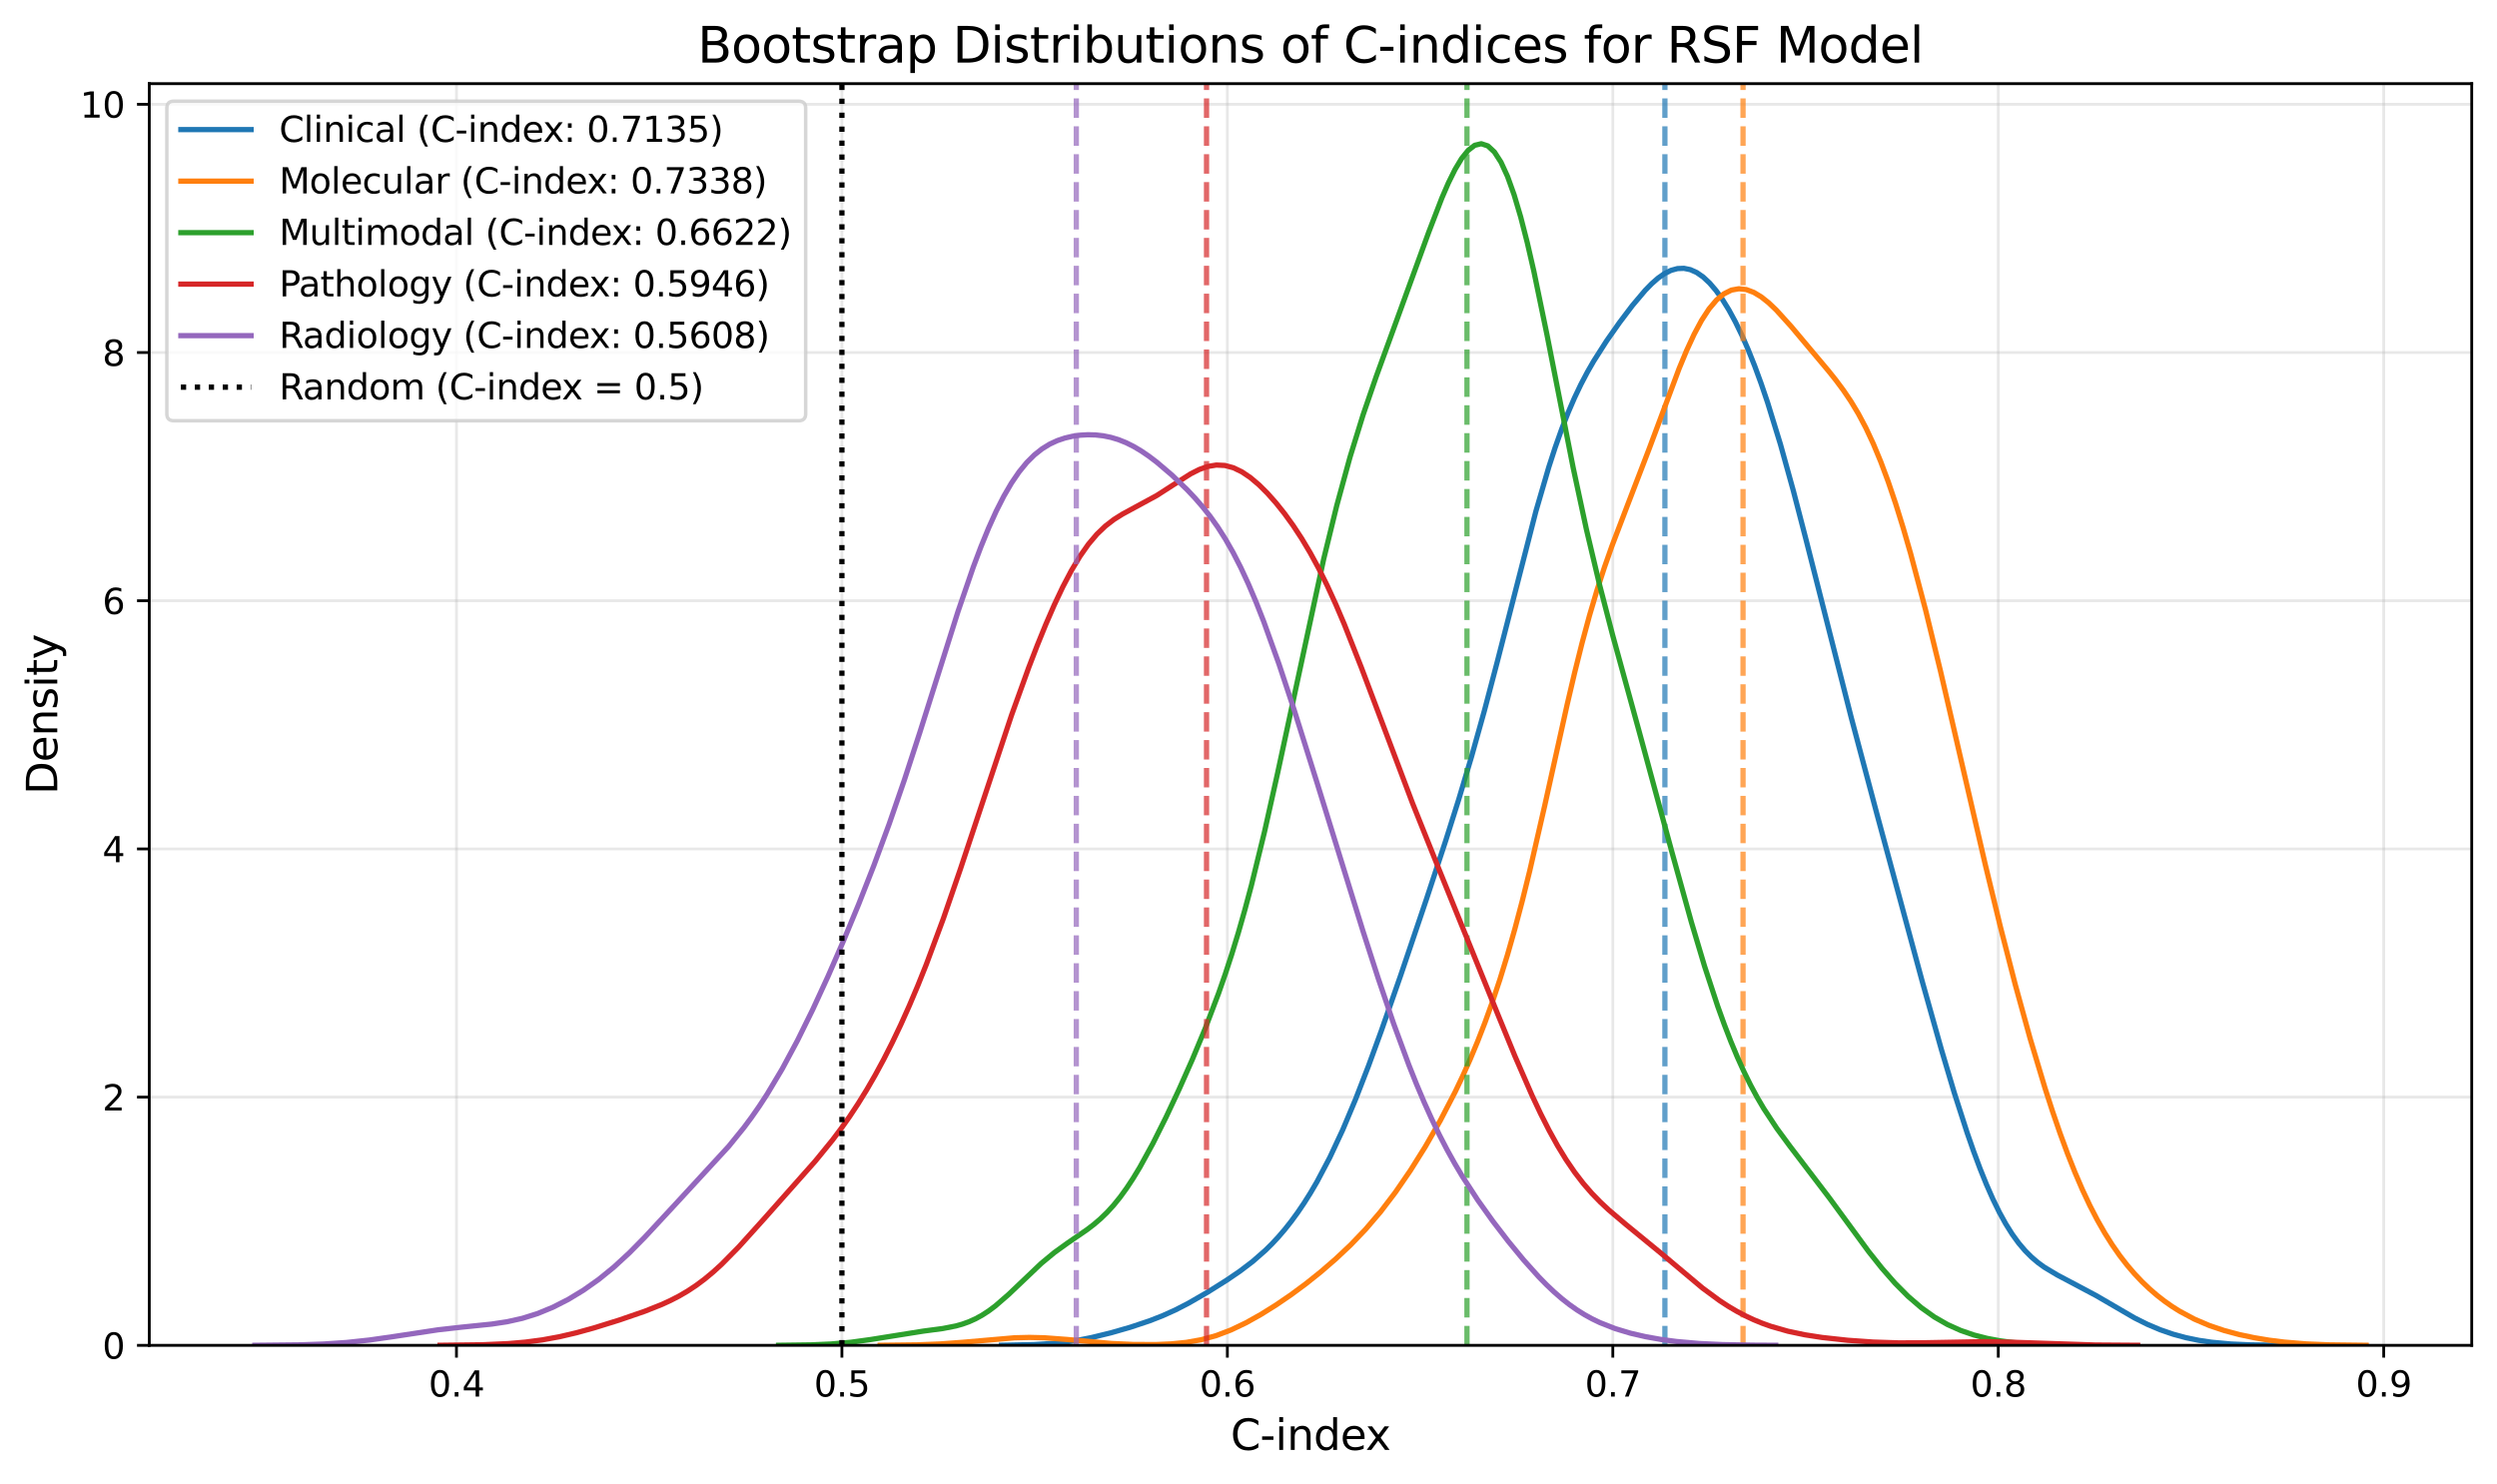 <?xml version="1.0" encoding="utf-8" standalone="no"?>
<!DOCTYPE svg PUBLIC "-//W3C//DTD SVG 1.1//EN"
  "http://www.w3.org/Graphics/SVG/1.1/DTD/svg11.dtd">
<svg xmlns:xlink="http://www.w3.org/1999/xlink" width="711.489pt" height="422.89pt" viewBox="0 0 711.489 422.89" xmlns="http://www.w3.org/2000/svg" version="1.1">
 <defs>
  <style type="text/css">*{stroke-linejoin: round; stroke-linecap: butt}</style>
 </defs>
 <g id="figure_1">
  <g id="patch_1">
   <path d="M 0 422.89 
L 711.489 422.89 
L 711.489 0 
L 0 0 
z
" style="fill: #ffffff"/>
  </g>
  <g id="axes_1">
   <g id="patch_2">
    <path d="M 42.539 383.398 
L 704.289 383.398 
L 704.289 23.838 
L 42.539 23.838 
z
" style="fill: #ffffff"/>
   </g>
   <g id="matplotlib.axis_1">
    <g id="xtick_1">
     <g id="line2d_1">
      <path d="M 130.064 383.398 
L 130.064 23.838 
" clip-path="url(#pd8a7ecd97e)" style="fill: none; stroke: #b0b0b0; stroke-opacity: 0.3; stroke-width: 0.8; stroke-linecap: square"/>
     </g>
     <g id="line2d_2">
      <defs>
       <path id="ma9441ea1d0" d="M 0 0 
L 0 3.5 
" style="stroke: #000000; stroke-width: 0.8"/>
      </defs>
      <g>
       <use xlink:href="#ma9441ea1d0" x="130.064" y="383.398" style="stroke: #000000; stroke-width: 0.8"/>
      </g>
     </g>
     <g id="text_1">
      <!-- 0.4 -->
      <g transform="translate(122.112 397.996) scale(0.1 -0.1)">
       <defs>
        <path id="DejaVuSans-30" d="M 2034 4250 
Q 1547 4250 1301 3770 
Q 1056 3291 1056 2328 
Q 1056 1369 1301 889 
Q 1547 409 2034 409 
Q 2525 409 2770 889 
Q 3016 1369 3016 2328 
Q 3016 3291 2770 3770 
Q 2525 4250 2034 4250 
z
M 2034 4750 
Q 2819 4750 3233 4129 
Q 3647 3509 3647 2328 
Q 3647 1150 3233 529 
Q 2819 -91 2034 -91 
Q 1250 -91 836 529 
Q 422 1150 422 2328 
Q 422 3509 836 4129 
Q 1250 4750 2034 4750 
z
" transform="scale(0.016)"/>
        <path id="DejaVuSans-2e" d="M 684 794 
L 1344 794 
L 1344 0 
L 684 0 
L 684 794 
z
" transform="scale(0.016)"/>
        <path id="DejaVuSans-34" d="M 2419 4116 
L 825 1625 
L 2419 1625 
L 2419 4116 
z
M 2253 4666 
L 3047 4666 
L 3047 1625 
L 3713 1625 
L 3713 1100 
L 3047 1100 
L 3047 0 
L 2419 0 
L 2419 1100 
L 313 1100 
L 313 1709 
L 2253 4666 
z
" transform="scale(0.016)"/>
       </defs>
       <use xlink:href="#DejaVuSans-30"/>
       <use xlink:href="#DejaVuSans-2e" transform="translate(63.623 0)"/>
       <use xlink:href="#DejaVuSans-34" transform="translate(95.41 0)"/>
      </g>
     </g>
    </g>
    <g id="xtick_2">
     <g id="line2d_3">
      <path d="M 239.893 383.398 
L 239.893 23.838 
" clip-path="url(#pd8a7ecd97e)" style="fill: none; stroke: #b0b0b0; stroke-opacity: 0.3; stroke-width: 0.8; stroke-linecap: square"/>
     </g>
     <g id="line2d_4">
      <g>
       <use xlink:href="#ma9441ea1d0" x="239.893" y="383.398" style="stroke: #000000; stroke-width: 0.8"/>
      </g>
     </g>
     <g id="text_2">
      <!-- 0.5 -->
      <g transform="translate(231.942 397.996) scale(0.1 -0.1)">
       <defs>
        <path id="DejaVuSans-35" d="M 691 4666 
L 3169 4666 
L 3169 4134 
L 1269 4134 
L 1269 2991 
Q 1406 3038 1543 3061 
Q 1681 3084 1819 3084 
Q 2600 3084 3056 2656 
Q 3513 2228 3513 1497 
Q 3513 744 3044 326 
Q 2575 -91 1722 -91 
Q 1428 -91 1123 -41 
Q 819 9 494 109 
L 494 744 
Q 775 591 1075 516 
Q 1375 441 1709 441 
Q 2250 441 2565 725 
Q 2881 1009 2881 1497 
Q 2881 1984 2565 2268 
Q 2250 2553 1709 2553 
Q 1456 2553 1204 2497 
Q 953 2441 691 2322 
L 691 4666 
z
" transform="scale(0.016)"/>
       </defs>
       <use xlink:href="#DejaVuSans-30"/>
       <use xlink:href="#DejaVuSans-2e" transform="translate(63.623 0)"/>
       <use xlink:href="#DejaVuSans-35" transform="translate(95.41 0)"/>
      </g>
     </g>
    </g>
    <g id="xtick_3">
     <g id="line2d_5">
      <path d="M 349.722 383.398 
L 349.722 23.838 
" clip-path="url(#pd8a7ecd97e)" style="fill: none; stroke: #b0b0b0; stroke-opacity: 0.3; stroke-width: 0.8; stroke-linecap: square"/>
     </g>
     <g id="line2d_6">
      <g>
       <use xlink:href="#ma9441ea1d0" x="349.722" y="383.398" style="stroke: #000000; stroke-width: 0.8"/>
      </g>
     </g>
     <g id="text_3">
      <!-- 0.6 -->
      <g transform="translate(341.771 397.996) scale(0.1 -0.1)">
       <defs>
        <path id="DejaVuSans-36" d="M 2113 2584 
Q 1688 2584 1439 2293 
Q 1191 2003 1191 1497 
Q 1191 994 1439 701 
Q 1688 409 2113 409 
Q 2538 409 2786 701 
Q 3034 994 3034 1497 
Q 3034 2003 2786 2293 
Q 2538 2584 2113 2584 
z
M 3366 4563 
L 3366 3988 
Q 3128 4100 2886 4159 
Q 2644 4219 2406 4219 
Q 1781 4219 1451 3797 
Q 1122 3375 1075 2522 
Q 1259 2794 1537 2939 
Q 1816 3084 2150 3084 
Q 2853 3084 3261 2657 
Q 3669 2231 3669 1497 
Q 3669 778 3244 343 
Q 2819 -91 2113 -91 
Q 1303 -91 875 529 
Q 447 1150 447 2328 
Q 447 3434 972 4092 
Q 1497 4750 2381 4750 
Q 2619 4750 2861 4703 
Q 3103 4656 3366 4563 
z
" transform="scale(0.016)"/>
       </defs>
       <use xlink:href="#DejaVuSans-30"/>
       <use xlink:href="#DejaVuSans-2e" transform="translate(63.623 0)"/>
       <use xlink:href="#DejaVuSans-36" transform="translate(95.41 0)"/>
      </g>
     </g>
    </g>
    <g id="xtick_4">
     <g id="line2d_7">
      <path d="M 459.552 383.398 
L 459.552 23.838 
" clip-path="url(#pd8a7ecd97e)" style="fill: none; stroke: #b0b0b0; stroke-opacity: 0.3; stroke-width: 0.8; stroke-linecap: square"/>
     </g>
     <g id="line2d_8">
      <g>
       <use xlink:href="#ma9441ea1d0" x="459.552" y="383.398" style="stroke: #000000; stroke-width: 0.8"/>
      </g>
     </g>
     <g id="text_4">
      <!-- 0.7 -->
      <g transform="translate(451.6 397.996) scale(0.1 -0.1)">
       <defs>
        <path id="DejaVuSans-37" d="M 525 4666 
L 3525 4666 
L 3525 4397 
L 1831 0 
L 1172 0 
L 2766 4134 
L 525 4134 
L 525 4666 
z
" transform="scale(0.016)"/>
       </defs>
       <use xlink:href="#DejaVuSans-30"/>
       <use xlink:href="#DejaVuSans-2e" transform="translate(63.623 0)"/>
       <use xlink:href="#DejaVuSans-37" transform="translate(95.41 0)"/>
      </g>
     </g>
    </g>
    <g id="xtick_5">
     <g id="line2d_9">
      <path d="M 569.381 383.398 
L 569.381 23.838 
" clip-path="url(#pd8a7ecd97e)" style="fill: none; stroke: #b0b0b0; stroke-opacity: 0.3; stroke-width: 0.8; stroke-linecap: square"/>
     </g>
     <g id="line2d_10">
      <g>
       <use xlink:href="#ma9441ea1d0" x="569.381" y="383.398" style="stroke: #000000; stroke-width: 0.8"/>
      </g>
     </g>
     <g id="text_5">
      <!-- 0.8 -->
      <g transform="translate(561.429 397.996) scale(0.1 -0.1)">
       <defs>
        <path id="DejaVuSans-38" d="M 2034 2216 
Q 1584 2216 1326 1975 
Q 1069 1734 1069 1313 
Q 1069 891 1326 650 
Q 1584 409 2034 409 
Q 2484 409 2743 651 
Q 3003 894 3003 1313 
Q 3003 1734 2745 1975 
Q 2488 2216 2034 2216 
z
M 1403 2484 
Q 997 2584 770 2862 
Q 544 3141 544 3541 
Q 544 4100 942 4425 
Q 1341 4750 2034 4750 
Q 2731 4750 3128 4425 
Q 3525 4100 3525 3541 
Q 3525 3141 3298 2862 
Q 3072 2584 2669 2484 
Q 3125 2378 3379 2068 
Q 3634 1759 3634 1313 
Q 3634 634 3220 271 
Q 2806 -91 2034 -91 
Q 1263 -91 848 271 
Q 434 634 434 1313 
Q 434 1759 690 2068 
Q 947 2378 1403 2484 
z
M 1172 3481 
Q 1172 3119 1398 2916 
Q 1625 2713 2034 2713 
Q 2441 2713 2670 2916 
Q 2900 3119 2900 3481 
Q 2900 3844 2670 4047 
Q 2441 4250 2034 4250 
Q 1625 4250 1398 4047 
Q 1172 3844 1172 3481 
z
" transform="scale(0.016)"/>
       </defs>
       <use xlink:href="#DejaVuSans-30"/>
       <use xlink:href="#DejaVuSans-2e" transform="translate(63.623 0)"/>
       <use xlink:href="#DejaVuSans-38" transform="translate(95.41 0)"/>
      </g>
     </g>
    </g>
    <g id="xtick_6">
     <g id="line2d_11">
      <path d="M 679.21 383.398 
L 679.21 23.838 
" clip-path="url(#pd8a7ecd97e)" style="fill: none; stroke: #b0b0b0; stroke-opacity: 0.3; stroke-width: 0.8; stroke-linecap: square"/>
     </g>
     <g id="line2d_12">
      <g>
       <use xlink:href="#ma9441ea1d0" x="679.21" y="383.398" style="stroke: #000000; stroke-width: 0.8"/>
      </g>
     </g>
     <g id="text_6">
      <!-- 0.9 -->
      <g transform="translate(671.258 397.996) scale(0.1 -0.1)">
       <defs>
        <path id="DejaVuSans-39" d="M 703 97 
L 703 672 
Q 941 559 1184 500 
Q 1428 441 1663 441 
Q 2288 441 2617 861 
Q 2947 1281 2994 2138 
Q 2813 1869 2534 1725 
Q 2256 1581 1919 1581 
Q 1219 1581 811 2004 
Q 403 2428 403 3163 
Q 403 3881 828 4315 
Q 1253 4750 1959 4750 
Q 2769 4750 3195 4129 
Q 3622 3509 3622 2328 
Q 3622 1225 3098 567 
Q 2575 -91 1691 -91 
Q 1453 -91 1209 -44 
Q 966 3 703 97 
z
M 1959 2075 
Q 2384 2075 2632 2365 
Q 2881 2656 2881 3163 
Q 2881 3666 2632 3958 
Q 2384 4250 1959 4250 
Q 1534 4250 1286 3958 
Q 1038 3666 1038 3163 
Q 1038 2656 1286 2365 
Q 1534 2075 1959 2075 
z
" transform="scale(0.016)"/>
       </defs>
       <use xlink:href="#DejaVuSans-30"/>
       <use xlink:href="#DejaVuSans-2e" transform="translate(63.623 0)"/>
       <use xlink:href="#DejaVuSans-39" transform="translate(95.41 0)"/>
      </g>
     </g>
    </g>
    <g id="text_7">
     <!-- C-index -->
     <g transform="translate(350.643 413.194) scale(0.12 -0.12)">
      <defs>
       <path id="DejaVuSans-43" d="M 4122 4306 
L 4122 3641 
Q 3803 3938 3442 4084 
Q 3081 4231 2675 4231 
Q 1875 4231 1450 3742 
Q 1025 3253 1025 2328 
Q 1025 1406 1450 917 
Q 1875 428 2675 428 
Q 3081 428 3442 575 
Q 3803 722 4122 1019 
L 4122 359 
Q 3791 134 3420 21 
Q 3050 -91 2638 -91 
Q 1578 -91 968 557 
Q 359 1206 359 2328 
Q 359 3453 968 4101 
Q 1578 4750 2638 4750 
Q 3056 4750 3426 4639 
Q 3797 4528 4122 4306 
z
" transform="scale(0.016)"/>
       <path id="DejaVuSans-2d" d="M 313 2009 
L 1997 2009 
L 1997 1497 
L 313 1497 
L 313 2009 
z
" transform="scale(0.016)"/>
       <path id="DejaVuSans-69" d="M 603 3500 
L 1178 3500 
L 1178 0 
L 603 0 
L 603 3500 
z
M 603 4863 
L 1178 4863 
L 1178 4134 
L 603 4134 
L 603 4863 
z
" transform="scale(0.016)"/>
       <path id="DejaVuSans-6e" d="M 3513 2113 
L 3513 0 
L 2938 0 
L 2938 2094 
Q 2938 2591 2744 2837 
Q 2550 3084 2163 3084 
Q 1697 3084 1428 2787 
Q 1159 2491 1159 1978 
L 1159 0 
L 581 0 
L 581 3500 
L 1159 3500 
L 1159 2956 
Q 1366 3272 1645 3428 
Q 1925 3584 2291 3584 
Q 2894 3584 3203 3211 
Q 3513 2838 3513 2113 
z
" transform="scale(0.016)"/>
       <path id="DejaVuSans-64" d="M 2906 2969 
L 2906 4863 
L 3481 4863 
L 3481 0 
L 2906 0 
L 2906 525 
Q 2725 213 2448 61 
Q 2172 -91 1784 -91 
Q 1150 -91 751 415 
Q 353 922 353 1747 
Q 353 2572 751 3078 
Q 1150 3584 1784 3584 
Q 2172 3584 2448 3432 
Q 2725 3281 2906 2969 
z
M 947 1747 
Q 947 1113 1208 752 
Q 1469 391 1925 391 
Q 2381 391 2643 752 
Q 2906 1113 2906 1747 
Q 2906 2381 2643 2742 
Q 2381 3103 1925 3103 
Q 1469 3103 1208 2742 
Q 947 2381 947 1747 
z
" transform="scale(0.016)"/>
       <path id="DejaVuSans-65" d="M 3597 1894 
L 3597 1613 
L 953 1613 
Q 991 1019 1311 708 
Q 1631 397 2203 397 
Q 2534 397 2845 478 
Q 3156 559 3463 722 
L 3463 178 
Q 3153 47 2828 -22 
Q 2503 -91 2169 -91 
Q 1331 -91 842 396 
Q 353 884 353 1716 
Q 353 2575 817 3079 
Q 1281 3584 2069 3584 
Q 2775 3584 3186 3129 
Q 3597 2675 3597 1894 
z
M 3022 2063 
Q 3016 2534 2758 2815 
Q 2500 3097 2075 3097 
Q 1594 3097 1305 2825 
Q 1016 2553 972 2059 
L 3022 2063 
z
" transform="scale(0.016)"/>
       <path id="DejaVuSans-78" d="M 3513 3500 
L 2247 1797 
L 3578 0 
L 2900 0 
L 1881 1375 
L 863 0 
L 184 0 
L 1544 1831 
L 300 3500 
L 978 3500 
L 1906 2253 
L 2834 3500 
L 3513 3500 
z
" transform="scale(0.016)"/>
      </defs>
      <use xlink:href="#DejaVuSans-43"/>
      <use xlink:href="#DejaVuSans-2d" transform="translate(69.824 0)"/>
      <use xlink:href="#DejaVuSans-69" transform="translate(105.908 0)"/>
      <use xlink:href="#DejaVuSans-6e" transform="translate(133.691 0)"/>
      <use xlink:href="#DejaVuSans-64" transform="translate(197.07 0)"/>
      <use xlink:href="#DejaVuSans-65" transform="translate(260.547 0)"/>
      <use xlink:href="#DejaVuSans-78" transform="translate(320.32 0)"/>
     </g>
    </g>
   </g>
   <g id="matplotlib.axis_2">
    <g id="ytick_1">
     <g id="line2d_13">
      <path d="M 42.539 383.398 
L 704.289 383.398 
" clip-path="url(#pd8a7ecd97e)" style="fill: none; stroke: #b0b0b0; stroke-opacity: 0.3; stroke-width: 0.8; stroke-linecap: square"/>
     </g>
     <g id="line2d_14">
      <defs>
       <path id="m0835627543" d="M 0 0 
L -3.5 0 
" style="stroke: #000000; stroke-width: 0.8"/>
      </defs>
      <g>
       <use xlink:href="#m0835627543" x="42.539" y="383.398" style="stroke: #000000; stroke-width: 0.8"/>
      </g>
     </g>
     <g id="text_8">
      <!-- 0 -->
      <g transform="translate(29.176 387.197) scale(0.1 -0.1)">
       <use xlink:href="#DejaVuSans-30"/>
      </g>
     </g>
    </g>
    <g id="ytick_2">
     <g id="line2d_15">
      <path d="M 42.539 312.662 
L 704.289 312.662 
" clip-path="url(#pd8a7ecd97e)" style="fill: none; stroke: #b0b0b0; stroke-opacity: 0.3; stroke-width: 0.8; stroke-linecap: square"/>
     </g>
     <g id="line2d_16">
      <g>
       <use xlink:href="#m0835627543" x="42.539" y="312.662" style="stroke: #000000; stroke-width: 0.8"/>
      </g>
     </g>
     <g id="text_9">
      <!-- 2 -->
      <g transform="translate(29.176 316.461) scale(0.1 -0.1)">
       <defs>
        <path id="DejaVuSans-32" d="M 1228 531 
L 3431 531 
L 3431 0 
L 469 0 
L 469 531 
Q 828 903 1448 1529 
Q 2069 2156 2228 2338 
Q 2531 2678 2651 2914 
Q 2772 3150 2772 3378 
Q 2772 3750 2511 3984 
Q 2250 4219 1831 4219 
Q 1534 4219 1204 4116 
Q 875 4013 500 3803 
L 500 4441 
Q 881 4594 1212 4672 
Q 1544 4750 1819 4750 
Q 2544 4750 2975 4387 
Q 3406 4025 3406 3419 
Q 3406 3131 3298 2873 
Q 3191 2616 2906 2266 
Q 2828 2175 2409 1742 
Q 1991 1309 1228 531 
z
" transform="scale(0.016)"/>
       </defs>
       <use xlink:href="#DejaVuSans-32"/>
      </g>
     </g>
    </g>
    <g id="ytick_3">
     <g id="line2d_17">
      <path d="M 42.539 241.927 
L 704.289 241.927 
" clip-path="url(#pd8a7ecd97e)" style="fill: none; stroke: #b0b0b0; stroke-opacity: 0.3; stroke-width: 0.8; stroke-linecap: square"/>
     </g>
     <g id="line2d_18">
      <g>
       <use xlink:href="#m0835627543" x="42.539" y="241.927" style="stroke: #000000; stroke-width: 0.8"/>
      </g>
     </g>
     <g id="text_10">
      <!-- 4 -->
      <g transform="translate(29.176 245.726) scale(0.1 -0.1)">
       <use xlink:href="#DejaVuSans-34"/>
      </g>
     </g>
    </g>
    <g id="ytick_4">
     <g id="line2d_19">
      <path d="M 42.539 171.191 
L 704.289 171.191 
" clip-path="url(#pd8a7ecd97e)" style="fill: none; stroke: #b0b0b0; stroke-opacity: 0.3; stroke-width: 0.8; stroke-linecap: square"/>
     </g>
     <g id="line2d_20">
      <g>
       <use xlink:href="#m0835627543" x="42.539" y="171.191" style="stroke: #000000; stroke-width: 0.8"/>
      </g>
     </g>
     <g id="text_11">
      <!-- 6 -->
      <g transform="translate(29.176 174.99) scale(0.1 -0.1)">
       <use xlink:href="#DejaVuSans-36"/>
      </g>
     </g>
    </g>
    <g id="ytick_5">
     <g id="line2d_21">
      <path d="M 42.539 100.456 
L 704.289 100.456 
" clip-path="url(#pd8a7ecd97e)" style="fill: none; stroke: #b0b0b0; stroke-opacity: 0.3; stroke-width: 0.8; stroke-linecap: square"/>
     </g>
     <g id="line2d_22">
      <g>
       <use xlink:href="#m0835627543" x="42.539" y="100.456" style="stroke: #000000; stroke-width: 0.8"/>
      </g>
     </g>
     <g id="text_12">
      <!-- 8 -->
      <g transform="translate(29.176 104.255) scale(0.1 -0.1)">
       <use xlink:href="#DejaVuSans-38"/>
      </g>
     </g>
    </g>
    <g id="ytick_6">
     <g id="line2d_23">
      <path d="M 42.539 29.72 
L 704.289 29.72 
" clip-path="url(#pd8a7ecd97e)" style="fill: none; stroke: #b0b0b0; stroke-opacity: 0.3; stroke-width: 0.8; stroke-linecap: square"/>
     </g>
     <g id="line2d_24">
      <g>
       <use xlink:href="#m0835627543" x="42.539" y="29.72" style="stroke: #000000; stroke-width: 0.8"/>
      </g>
     </g>
     <g id="text_13">
      <!-- 10 -->
      <g transform="translate(22.814 33.519) scale(0.1 -0.1)">
       <defs>
        <path id="DejaVuSans-31" d="M 794 531 
L 1825 531 
L 1825 4091 
L 703 3866 
L 703 4441 
L 1819 4666 
L 2450 4666 
L 2450 531 
L 3481 531 
L 3481 0 
L 794 0 
L 794 531 
z
" transform="scale(0.016)"/>
       </defs>
       <use xlink:href="#DejaVuSans-31"/>
       <use xlink:href="#DejaVuSans-30" transform="translate(63.623 0)"/>
      </g>
     </g>
    </g>
    <g id="text_14">
     <!-- Density -->
     <g transform="translate(16.318 226.428) rotate(-90) scale(0.12 -0.12)">
      <defs>
       <path id="DejaVuSans-44" d="M 1259 4147 
L 1259 519 
L 2022 519 
Q 2988 519 3436 956 
Q 3884 1394 3884 2338 
Q 3884 3275 3436 3711 
Q 2988 4147 2022 4147 
L 1259 4147 
z
M 628 4666 
L 1925 4666 
Q 3281 4666 3915 4102 
Q 4550 3538 4550 2338 
Q 4550 1131 3912 565 
Q 3275 0 1925 0 
L 628 0 
L 628 4666 
z
" transform="scale(0.016)"/>
       <path id="DejaVuSans-73" d="M 2834 3397 
L 2834 2853 
Q 2591 2978 2328 3040 
Q 2066 3103 1784 3103 
Q 1356 3103 1142 2972 
Q 928 2841 928 2578 
Q 928 2378 1081 2264 
Q 1234 2150 1697 2047 
L 1894 2003 
Q 2506 1872 2764 1633 
Q 3022 1394 3022 966 
Q 3022 478 2636 193 
Q 2250 -91 1575 -91 
Q 1294 -91 989 -36 
Q 684 19 347 128 
L 347 722 
Q 666 556 975 473 
Q 1284 391 1588 391 
Q 1994 391 2212 530 
Q 2431 669 2431 922 
Q 2431 1156 2273 1281 
Q 2116 1406 1581 1522 
L 1381 1569 
Q 847 1681 609 1914 
Q 372 2147 372 2553 
Q 372 3047 722 3315 
Q 1072 3584 1716 3584 
Q 2034 3584 2315 3537 
Q 2597 3491 2834 3397 
z
" transform="scale(0.016)"/>
       <path id="DejaVuSans-74" d="M 1172 4494 
L 1172 3500 
L 2356 3500 
L 2356 3053 
L 1172 3053 
L 1172 1153 
Q 1172 725 1289 603 
Q 1406 481 1766 481 
L 2356 481 
L 2356 0 
L 1766 0 
Q 1100 0 847 248 
Q 594 497 594 1153 
L 594 3053 
L 172 3053 
L 172 3500 
L 594 3500 
L 594 4494 
L 1172 4494 
z
" transform="scale(0.016)"/>
       <path id="DejaVuSans-79" d="M 2059 -325 
Q 1816 -950 1584 -1140 
Q 1353 -1331 966 -1331 
L 506 -1331 
L 506 -850 
L 844 -850 
Q 1081 -850 1212 -737 
Q 1344 -625 1503 -206 
L 1606 56 
L 191 3500 
L 800 3500 
L 1894 763 
L 2988 3500 
L 3597 3500 
L 2059 -325 
z
" transform="scale(0.016)"/>
      </defs>
      <use xlink:href="#DejaVuSans-44"/>
      <use xlink:href="#DejaVuSans-65" transform="translate(77.002 0)"/>
      <use xlink:href="#DejaVuSans-6e" transform="translate(138.525 0)"/>
      <use xlink:href="#DejaVuSans-73" transform="translate(201.904 0)"/>
      <use xlink:href="#DejaVuSans-69" transform="translate(254.004 0)"/>
      <use xlink:href="#DejaVuSans-74" transform="translate(281.787 0)"/>
      <use xlink:href="#DejaVuSans-79" transform="translate(320.996 0)"/>
     </g>
    </g>
   </g>
   <g id="line2d_25">
    <path d="M 285.38 383.37 
L 294.551 383.186 
L 300.054 382.844 
L 303.722 382.448 
L 307.391 381.889 
L 311.059 381.165 
L 316.562 379.819 
L 322.065 378.235 
L 327.567 376.4 
L 331.236 374.965 
L 334.904 373.309 
L 338.573 371.425 
L 344.075 368.254 
L 349.578 364.795 
L 353.246 362.295 
L 356.915 359.512 
L 360.583 356.297 
L 362.417 354.483 
L 364.252 352.512 
L 366.086 350.372 
L 367.92 348.052 
L 369.754 345.543 
L 371.589 342.835 
L 373.423 339.918 
L 375.257 336.785 
L 378.925 329.839 
L 382.594 321.974 
L 386.262 313.242 
L 389.931 303.768 
L 393.599 293.724 
L 399.102 277.96 
L 406.439 256.263 
L 411.942 239.546 
L 415.61 227.935 
L 419.278 215.675 
L 422.947 202.578 
L 426.615 188.647 
L 437.621 145.761 
L 441.289 133.188 
L 443.123 127.539 
L 444.958 122.358 
L 446.792 117.647 
L 448.626 113.388 
L 450.46 109.542 
L 452.294 106.055 
L 454.129 102.864 
L 457.797 97.123 
L 461.466 91.908 
L 465.134 87.059 
L 468.802 82.716 
L 470.637 80.842 
L 472.471 79.238 
L 474.305 77.956 
L 476.139 77.044 
L 477.974 76.539 
L 479.808 76.467 
L 481.642 76.844 
L 483.476 77.673 
L 485.31 78.95 
L 487.145 80.668 
L 488.979 82.815 
L 490.813 85.381 
L 492.647 88.357 
L 494.482 91.739 
L 496.316 95.525 
L 498.15 99.715 
L 499.984 104.312 
L 501.818 109.313 
L 503.653 114.713 
L 507.321 126.639 
L 510.99 139.86 
L 514.658 153.988 
L 527.498 204.526 
L 534.834 232.075 
L 547.674 279.531 
L 553.177 299.1 
L 556.845 311.414 
L 560.514 322.817 
L 562.348 328.081 
L 564.182 333.006 
L 566.016 337.559 
L 567.851 341.716 
L 569.685 345.463 
L 571.519 348.793 
L 573.353 351.714 
L 575.187 354.243 
L 577.022 356.408 
L 578.856 358.249 
L 580.69 359.81 
L 582.524 361.144 
L 586.193 363.341 
L 597.198 369.175 
L 608.203 375.576 
L 611.872 377.406 
L 615.54 378.957 
L 619.209 380.221 
L 622.877 381.217 
L 626.546 381.971 
L 630.214 382.516 
L 635.717 383.019 
L 641.219 383.26 
L 650.391 383.381 
L 650.391 383.381 
" clip-path="url(#pd8a7ecd97e)" style="fill: none; stroke: #1f77b4; stroke-width: 1.5; stroke-linecap: square"/>
   </g>
   <g id="line2d_26">
    <path d="M 474.393 383.398 
L 474.393 23.838 
" clip-path="url(#pd8a7ecd97e)" style="fill: none; stroke-dasharray: 5.55,2.4; stroke-dashoffset: 0; stroke: #1f77b4; stroke-opacity: 0.7; stroke-width: 1.5"/>
   </g>
   <g id="line2d_27">
    <path d="M 250.786 383.383 
L 261.425 383.256 
L 267.808 383.002 
L 274.192 382.537 
L 289.086 381.241 
L 293.341 381.138 
L 297.597 381.242 
L 303.98 381.715 
L 316.747 382.868 
L 323.13 383.156 
L 329.513 383.168 
L 333.769 382.978 
L 338.024 382.55 
L 342.28 381.791 
L 346.535 380.619 
L 350.791 378.998 
L 355.046 376.96 
L 359.302 374.576 
L 363.557 371.917 
L 367.813 369.015 
L 372.068 365.868 
L 376.324 362.465 
L 380.579 358.786 
L 384.835 354.779 
L 389.09 350.342 
L 393.346 345.363 
L 397.601 339.775 
L 401.857 333.581 
L 406.112 326.799 
L 410.368 319.382 
L 414.623 311.176 
L 416.751 306.705 
L 418.879 301.941 
L 421.007 296.844 
L 423.134 291.369 
L 425.262 285.464 
L 427.39 279.081 
L 429.518 272.171 
L 431.645 264.701 
L 433.773 256.658 
L 435.901 248.065 
L 440.156 229.551 
L 446.54 200.792 
L 448.667 191.728 
L 450.795 183.218 
L 452.923 175.361 
L 455.051 168.181 
L 457.178 161.63 
L 459.306 155.593 
L 463.562 144.428 
L 469.945 127.797 
L 478.456 104.996 
L 480.584 99.876 
L 482.711 95.275 
L 484.839 91.303 
L 486.967 88.036 
L 489.095 85.509 
L 491.222 83.727 
L 493.35 82.666 
L 495.478 82.284 
L 497.606 82.525 
L 499.733 83.326 
L 501.861 84.614 
L 503.989 86.312 
L 506.117 88.339 
L 510.372 93.033 
L 521.011 105.701 
L 523.139 108.367 
L 525.266 111.225 
L 527.394 114.374 
L 529.522 117.911 
L 531.65 121.922 
L 533.777 126.469 
L 535.905 131.592 
L 538.033 137.303 
L 540.161 143.593 
L 542.288 150.435 
L 544.416 157.788 
L 548.672 173.833 
L 552.927 191.279 
L 559.311 218.882 
L 565.694 246.437 
L 569.949 263.967 
L 574.205 280.514 
L 578.46 295.949 
L 582.716 310.146 
L 584.844 316.723 
L 586.971 322.92 
L 589.099 328.714 
L 591.227 334.088 
L 593.355 339.036 
L 595.482 343.562 
L 597.61 347.678 
L 599.738 351.407 
L 601.866 354.778 
L 603.993 357.821 
L 606.121 360.568 
L 608.249 363.049 
L 610.377 365.292 
L 612.504 367.32 
L 614.632 369.153 
L 616.76 370.809 
L 618.888 372.301 
L 621.015 373.644 
L 625.271 375.926 
L 629.526 377.744 
L 633.782 379.182 
L 638.037 380.318 
L 642.293 381.218 
L 646.548 381.924 
L 650.804 382.462 
L 657.187 382.991 
L 663.57 383.255 
L 674.209 383.383 
L 674.209 383.383 
" clip-path="url(#pd8a7ecd97e)" style="fill: none; stroke: #ff7f0e; stroke-width: 1.5; stroke-linecap: square"/>
   </g>
   <g id="line2d_28">
    <path d="M 496.656 383.398 
L 496.656 23.838 
" clip-path="url(#pd8a7ecd97e)" style="fill: none; stroke-dasharray: 5.55,2.4; stroke-dashoffset: 0; stroke: #ff7f0e; stroke-opacity: 0.7; stroke-width: 1.5"/>
   </g>
   <g id="line2d_29">
    <path d="M 221.851 383.381 
L 231.207 383.257 
L 236.821 383.011 
L 242.435 382.519 
L 248.048 381.742 
L 263.018 379.348 
L 268.632 378.601 
L 272.374 377.866 
L 274.245 377.338 
L 276.117 376.664 
L 277.988 375.82 
L 279.859 374.791 
L 281.73 373.573 
L 283.602 372.175 
L 287.344 368.929 
L 296.7 360.031 
L 300.443 356.939 
L 304.185 354.241 
L 309.799 350.384 
L 311.67 348.949 
L 313.541 347.349 
L 315.412 345.542 
L 317.284 343.492 
L 319.155 341.181 
L 321.026 338.6 
L 322.897 335.758 
L 324.768 332.669 
L 328.511 325.852 
L 332.253 318.365 
L 335.996 310.374 
L 339.738 301.929 
L 343.481 292.914 
L 347.223 283.053 
L 349.094 277.686 
L 350.966 271.961 
L 352.837 265.837 
L 354.708 259.28 
L 356.579 252.276 
L 360.322 236.967 
L 364.064 220.201 
L 377.163 159.349 
L 380.905 144.038 
L 384.647 130.35 
L 388.39 118.229 
L 392.132 107.322 
L 407.102 66.147 
L 410.845 56.414 
L 412.716 52.089 
L 414.587 48.303 
L 416.458 45.182 
L 418.329 42.848 
L 420.201 41.409 
L 422.072 40.959 
L 423.943 41.576 
L 425.814 43.317 
L 427.686 46.221 
L 429.557 50.296 
L 431.428 55.517 
L 433.299 61.824 
L 435.17 69.116 
L 437.042 77.253 
L 440.784 95.352 
L 448.269 133.359 
L 452.011 150.794 
L 455.754 166.568 
L 459.496 180.988 
L 466.981 208.18 
L 476.337 242.629 
L 481.951 262.834 
L 485.693 275.357 
L 489.436 286.744 
L 491.307 291.942 
L 493.178 296.789 
L 495.05 301.278 
L 496.921 305.413 
L 498.792 309.207 
L 500.663 312.683 
L 502.534 315.873 
L 506.277 321.561 
L 510.019 326.643 
L 521.247 341.375 
L 532.474 356.698 
L 536.216 361.399 
L 539.959 365.673 
L 543.701 369.438 
L 547.444 372.657 
L 551.186 375.324 
L 554.929 377.47 
L 558.671 379.15 
L 562.413 380.436 
L 566.156 381.4 
L 569.898 382.105 
L 573.641 382.603 
L 579.254 383.057 
L 584.868 383.274 
L 594.224 383.383 
L 594.224 383.383 
" clip-path="url(#pd8a7ecd97e)" style="fill: none; stroke: #2ca02c; stroke-width: 1.5; stroke-linecap: square"/>
   </g>
   <g id="line2d_30">
    <path d="M 417.995 383.398 
L 417.995 23.838 
" clip-path="url(#pd8a7ecd97e)" style="fill: none; stroke-dasharray: 5.55,2.4; stroke-dashoffset: 0; stroke: #2ca02c; stroke-opacity: 0.7; stroke-width: 1.5"/>
   </g>
   <g id="line2d_31">
    <path d="M 125.384 383.381 
L 137.538 383.229 
L 144.83 382.899 
L 149.692 382.478 
L 154.553 381.835 
L 159.415 380.941 
L 164.277 379.802 
L 169.138 378.46 
L 176.431 376.192 
L 183.723 373.681 
L 188.585 371.744 
L 191.015 370.628 
L 193.446 369.376 
L 195.877 367.958 
L 198.308 366.352 
L 200.739 364.542 
L 203.169 362.526 
L 205.6 360.311 
L 210.462 355.385 
L 217.754 347.299 
L 232.339 330.855 
L 237.201 324.896 
L 239.631 321.666 
L 242.062 318.227 
L 244.493 314.551 
L 246.924 310.62 
L 249.355 306.418 
L 251.785 301.931 
L 254.216 297.146 
L 256.647 292.053 
L 259.078 286.641 
L 261.509 280.903 
L 263.939 274.837 
L 268.801 261.763 
L 273.663 247.636 
L 288.247 203.746 
L 293.109 190.272 
L 295.54 183.956 
L 297.971 177.978 
L 300.401 172.391 
L 302.832 167.254 
L 305.263 162.629 
L 307.694 158.569 
L 310.125 155.104 
L 312.555 152.229 
L 314.986 149.901 
L 317.417 148.032 
L 319.848 146.504 
L 329.571 141.229 
L 334.433 138.1 
L 339.294 135.017 
L 341.725 133.786 
L 344.156 132.925 
L 346.587 132.527 
L 349.018 132.648 
L 351.448 133.305 
L 353.879 134.479 
L 356.31 136.123 
L 358.741 138.183 
L 361.172 140.604 
L 363.602 143.349 
L 366.033 146.399 
L 368.464 149.762 
L 370.895 153.462 
L 373.326 157.535 
L 375.756 162.012 
L 378.187 166.911 
L 380.618 172.229 
L 383.049 177.934 
L 387.91 190.261 
L 402.495 228.937 
L 409.788 247.148 
L 426.803 289.118 
L 431.665 300.983 
L 436.526 312.158 
L 438.957 317.322 
L 441.388 322.126 
L 443.819 326.529 
L 446.25 330.511 
L 448.68 334.072 
L 451.111 337.234 
L 453.542 340.04 
L 455.973 342.546 
L 458.404 344.818 
L 463.265 348.935 
L 472.988 356.897 
L 485.142 367.089 
L 490.004 370.664 
L 492.435 372.249 
L 494.866 373.685 
L 497.296 374.971 
L 499.727 376.11 
L 502.158 377.108 
L 504.589 377.977 
L 509.45 379.372 
L 514.312 380.397 
L 519.174 381.152 
L 526.466 381.949 
L 533.758 382.461 
L 541.051 382.697 
L 548.343 382.662 
L 565.359 382.341 
L 572.651 382.486 
L 596.959 383.3 
L 609.113 383.386 
L 609.113 383.386 
" clip-path="url(#pd8a7ecd97e)" style="fill: none; stroke: #d62728; stroke-width: 1.5; stroke-linecap: square"/>
   </g>
   <g id="line2d_32">
    <path d="M 343.786 383.398 
L 343.786 23.838 
" clip-path="url(#pd8a7ecd97e)" style="fill: none; stroke-dasharray: 5.55,2.4; stroke-dashoffset: 0; stroke: #d62728; stroke-opacity: 0.7; stroke-width: 1.5"/>
   </g>
   <g id="line2d_33">
    <path d="M 72.618 383.385 
L 85.684 383.25 
L 92.217 383.019 
L 98.75 382.578 
L 105.283 381.876 
L 111.816 380.94 
L 124.881 378.959 
L 131.414 378.224 
L 140.125 377.333 
L 144.48 376.672 
L 148.835 375.7 
L 153.191 374.332 
L 157.546 372.537 
L 161.901 370.317 
L 166.256 367.677 
L 170.612 364.599 
L 174.967 361.053 
L 179.322 357.037 
L 183.677 352.624 
L 192.388 343.237 
L 207.631 326.686 
L 211.987 321.315 
L 214.164 318.381 
L 216.342 315.254 
L 218.519 311.923 
L 222.875 304.628 
L 227.23 296.518 
L 231.585 287.677 
L 235.94 278.217 
L 240.296 268.224 
L 244.651 257.717 
L 249.006 246.622 
L 253.361 234.811 
L 257.717 222.186 
L 262.072 208.799 
L 272.96 174.307 
L 277.315 161.631 
L 279.493 155.847 
L 281.671 150.518 
L 283.848 145.694 
L 286.026 141.404 
L 288.204 137.666 
L 290.381 134.476 
L 292.559 131.813 
L 294.736 129.641 
L 296.914 127.913 
L 299.092 126.572 
L 301.269 125.561 
L 303.447 124.825 
L 305.625 124.321 
L 307.802 124.016 
L 309.98 123.894 
L 312.157 123.951 
L 314.335 124.194 
L 316.513 124.635 
L 318.69 125.288 
L 320.868 126.16 
L 323.046 127.25 
L 325.223 128.548 
L 327.401 130.034 
L 329.578 131.685 
L 333.934 135.392 
L 338.289 139.585 
L 340.467 141.899 
L 342.644 144.408 
L 344.822 147.163 
L 346.999 150.223 
L 349.177 153.64 
L 351.355 157.461 
L 353.532 161.715 
L 355.71 166.414 
L 357.888 171.547 
L 360.065 177.089 
L 364.42 189.219 
L 368.776 202.381 
L 375.309 223.173 
L 388.374 265.376 
L 392.73 278.886 
L 397.085 291.688 
L 401.44 303.504 
L 403.618 308.972 
L 405.795 314.122 
L 407.973 318.95 
L 410.151 323.458 
L 412.328 327.662 
L 414.506 331.582 
L 416.684 335.249 
L 421.039 341.958 
L 425.394 348.054 
L 429.749 353.724 
L 434.105 359.025 
L 438.46 363.885 
L 440.637 366.108 
L 442.815 368.171 
L 444.993 370.062 
L 447.17 371.775 
L 449.348 373.309 
L 451.526 374.67 
L 453.703 375.867 
L 455.881 376.916 
L 460.236 378.629 
L 464.591 379.937 
L 468.947 380.942 
L 473.302 381.714 
L 477.657 382.295 
L 484.19 382.873 
L 490.723 383.184 
L 499.433 383.348 
L 505.966 383.385 
L 505.966 383.385 
" clip-path="url(#pd8a7ecd97e)" style="fill: none; stroke: #9467bd; stroke-width: 1.5; stroke-linecap: square"/>
   </g>
   <g id="line2d_34">
    <path d="M 306.681 383.398 
L 306.681 23.838 
" clip-path="url(#pd8a7ecd97e)" style="fill: none; stroke-dasharray: 5.55,2.4; stroke-dashoffset: 0; stroke: #9467bd; stroke-opacity: 0.7; stroke-width: 1.5"/>
   </g>
   <g id="line2d_35">
    <path d="M 239.893 383.398 
L 239.893 23.838 
" clip-path="url(#pd8a7ecd97e)" style="fill: none; stroke-dasharray: 1.5,2.475; stroke-dashoffset: 0; stroke: #000000; stroke-width: 1.5"/>
   </g>
   <g id="patch_3">
    <path d="M 42.539 383.398 
L 42.539 23.838 
" style="fill: none; stroke: #000000; stroke-width: 0.8; stroke-linejoin: miter; stroke-linecap: square"/>
   </g>
   <g id="patch_4">
    <path d="M 704.289 383.398 
L 704.289 23.838 
" style="fill: none; stroke: #000000; stroke-width: 0.8; stroke-linejoin: miter; stroke-linecap: square"/>
   </g>
   <g id="patch_5">
    <path d="M 42.539 383.398 
L 704.289 383.398 
" style="fill: none; stroke: #000000; stroke-width: 0.8; stroke-linejoin: miter; stroke-linecap: square"/>
   </g>
   <g id="patch_6">
    <path d="M 42.539 23.838 
L 704.289 23.838 
" style="fill: none; stroke: #000000; stroke-width: 0.8; stroke-linejoin: miter; stroke-linecap: square"/>
   </g>
   <g id="text_15">
    <!-- Bootstrap Distributions of C-indices for RSF Model -->
    <g transform="translate(198.757 17.838) scale(0.14 -0.14)">
     <defs>
      <path id="DejaVuSans-42" d="M 1259 2228 
L 1259 519 
L 2272 519 
Q 2781 519 3026 730 
Q 3272 941 3272 1375 
Q 3272 1813 3026 2020 
Q 2781 2228 2272 2228 
L 1259 2228 
z
M 1259 4147 
L 1259 2741 
L 2194 2741 
Q 2656 2741 2882 2914 
Q 3109 3088 3109 3444 
Q 3109 3797 2882 3972 
Q 2656 4147 2194 4147 
L 1259 4147 
z
M 628 4666 
L 2241 4666 
Q 2963 4666 3353 4366 
Q 3744 4066 3744 3513 
Q 3744 3084 3544 2831 
Q 3344 2578 2956 2516 
Q 3422 2416 3680 2098 
Q 3938 1781 3938 1306 
Q 3938 681 3513 340 
Q 3088 0 2303 0 
L 628 0 
L 628 4666 
z
" transform="scale(0.016)"/>
      <path id="DejaVuSans-6f" d="M 1959 3097 
Q 1497 3097 1228 2736 
Q 959 2375 959 1747 
Q 959 1119 1226 758 
Q 1494 397 1959 397 
Q 2419 397 2687 759 
Q 2956 1122 2956 1747 
Q 2956 2369 2687 2733 
Q 2419 3097 1959 3097 
z
M 1959 3584 
Q 2709 3584 3137 3096 
Q 3566 2609 3566 1747 
Q 3566 888 3137 398 
Q 2709 -91 1959 -91 
Q 1206 -91 779 398 
Q 353 888 353 1747 
Q 353 2609 779 3096 
Q 1206 3584 1959 3584 
z
" transform="scale(0.016)"/>
      <path id="DejaVuSans-72" d="M 2631 2963 
Q 2534 3019 2420 3045 
Q 2306 3072 2169 3072 
Q 1681 3072 1420 2755 
Q 1159 2438 1159 1844 
L 1159 0 
L 581 0 
L 581 3500 
L 1159 3500 
L 1159 2956 
Q 1341 3275 1631 3429 
Q 1922 3584 2338 3584 
Q 2397 3584 2469 3576 
Q 2541 3569 2628 3553 
L 2631 2963 
z
" transform="scale(0.016)"/>
      <path id="DejaVuSans-61" d="M 2194 1759 
Q 1497 1759 1228 1600 
Q 959 1441 959 1056 
Q 959 750 1161 570 
Q 1363 391 1709 391 
Q 2188 391 2477 730 
Q 2766 1069 2766 1631 
L 2766 1759 
L 2194 1759 
z
M 3341 1997 
L 3341 0 
L 2766 0 
L 2766 531 
Q 2569 213 2275 61 
Q 1981 -91 1556 -91 
Q 1019 -91 701 211 
Q 384 513 384 1019 
Q 384 1609 779 1909 
Q 1175 2209 1959 2209 
L 2766 2209 
L 2766 2266 
Q 2766 2663 2505 2880 
Q 2244 3097 1772 3097 
Q 1472 3097 1187 3025 
Q 903 2953 641 2809 
L 641 3341 
Q 956 3463 1253 3523 
Q 1550 3584 1831 3584 
Q 2591 3584 2966 3190 
Q 3341 2797 3341 1997 
z
" transform="scale(0.016)"/>
      <path id="DejaVuSans-70" d="M 1159 525 
L 1159 -1331 
L 581 -1331 
L 581 3500 
L 1159 3500 
L 1159 2969 
Q 1341 3281 1617 3432 
Q 1894 3584 2278 3584 
Q 2916 3584 3314 3078 
Q 3713 2572 3713 1747 
Q 3713 922 3314 415 
Q 2916 -91 2278 -91 
Q 1894 -91 1617 61 
Q 1341 213 1159 525 
z
M 3116 1747 
Q 3116 2381 2855 2742 
Q 2594 3103 2138 3103 
Q 1681 3103 1420 2742 
Q 1159 2381 1159 1747 
Q 1159 1113 1420 752 
Q 1681 391 2138 391 
Q 2594 391 2855 752 
Q 3116 1113 3116 1747 
z
" transform="scale(0.016)"/>
      <path id="DejaVuSans-20" transform="scale(0.016)"/>
      <path id="DejaVuSans-62" d="M 3116 1747 
Q 3116 2381 2855 2742 
Q 2594 3103 2138 3103 
Q 1681 3103 1420 2742 
Q 1159 2381 1159 1747 
Q 1159 1113 1420 752 
Q 1681 391 2138 391 
Q 2594 391 2855 752 
Q 3116 1113 3116 1747 
z
M 1159 2969 
Q 1341 3281 1617 3432 
Q 1894 3584 2278 3584 
Q 2916 3584 3314 3078 
Q 3713 2572 3713 1747 
Q 3713 922 3314 415 
Q 2916 -91 2278 -91 
Q 1894 -91 1617 61 
Q 1341 213 1159 525 
L 1159 0 
L 581 0 
L 581 4863 
L 1159 4863 
L 1159 2969 
z
" transform="scale(0.016)"/>
      <path id="DejaVuSans-75" d="M 544 1381 
L 544 3500 
L 1119 3500 
L 1119 1403 
Q 1119 906 1312 657 
Q 1506 409 1894 409 
Q 2359 409 2629 706 
Q 2900 1003 2900 1516 
L 2900 3500 
L 3475 3500 
L 3475 0 
L 2900 0 
L 2900 538 
Q 2691 219 2414 64 
Q 2138 -91 1772 -91 
Q 1169 -91 856 284 
Q 544 659 544 1381 
z
M 1991 3584 
L 1991 3584 
z
" transform="scale(0.016)"/>
      <path id="DejaVuSans-66" d="M 2375 4863 
L 2375 4384 
L 1825 4384 
Q 1516 4384 1395 4259 
Q 1275 4134 1275 3809 
L 1275 3500 
L 2222 3500 
L 2222 3053 
L 1275 3053 
L 1275 0 
L 697 0 
L 697 3053 
L 147 3053 
L 147 3500 
L 697 3500 
L 697 3744 
Q 697 4328 969 4595 
Q 1241 4863 1831 4863 
L 2375 4863 
z
" transform="scale(0.016)"/>
      <path id="DejaVuSans-63" d="M 3122 3366 
L 3122 2828 
Q 2878 2963 2633 3030 
Q 2388 3097 2138 3097 
Q 1578 3097 1268 2742 
Q 959 2388 959 1747 
Q 959 1106 1268 751 
Q 1578 397 2138 397 
Q 2388 397 2633 464 
Q 2878 531 3122 666 
L 3122 134 
Q 2881 22 2623 -34 
Q 2366 -91 2075 -91 
Q 1284 -91 818 406 
Q 353 903 353 1747 
Q 353 2603 823 3093 
Q 1294 3584 2113 3584 
Q 2378 3584 2631 3529 
Q 2884 3475 3122 3366 
z
" transform="scale(0.016)"/>
      <path id="DejaVuSans-52" d="M 2841 2188 
Q 3044 2119 3236 1894 
Q 3428 1669 3622 1275 
L 4263 0 
L 3584 0 
L 2988 1197 
Q 2756 1666 2539 1819 
Q 2322 1972 1947 1972 
L 1259 1972 
L 1259 0 
L 628 0 
L 628 4666 
L 2053 4666 
Q 2853 4666 3247 4331 
Q 3641 3997 3641 3322 
Q 3641 2881 3436 2590 
Q 3231 2300 2841 2188 
z
M 1259 4147 
L 1259 2491 
L 2053 2491 
Q 2509 2491 2742 2702 
Q 2975 2913 2975 3322 
Q 2975 3731 2742 3939 
Q 2509 4147 2053 4147 
L 1259 4147 
z
" transform="scale(0.016)"/>
      <path id="DejaVuSans-53" d="M 3425 4513 
L 3425 3897 
Q 3066 4069 2747 4153 
Q 2428 4238 2131 4238 
Q 1616 4238 1336 4038 
Q 1056 3838 1056 3469 
Q 1056 3159 1242 3001 
Q 1428 2844 1947 2747 
L 2328 2669 
Q 3034 2534 3370 2195 
Q 3706 1856 3706 1288 
Q 3706 609 3251 259 
Q 2797 -91 1919 -91 
Q 1588 -91 1214 -16 
Q 841 59 441 206 
L 441 856 
Q 825 641 1194 531 
Q 1563 422 1919 422 
Q 2459 422 2753 634 
Q 3047 847 3047 1241 
Q 3047 1584 2836 1778 
Q 2625 1972 2144 2069 
L 1759 2144 
Q 1053 2284 737 2584 
Q 422 2884 422 3419 
Q 422 4038 858 4394 
Q 1294 4750 2059 4750 
Q 2388 4750 2728 4690 
Q 3069 4631 3425 4513 
z
" transform="scale(0.016)"/>
      <path id="DejaVuSans-46" d="M 628 4666 
L 3309 4666 
L 3309 4134 
L 1259 4134 
L 1259 2759 
L 3109 2759 
L 3109 2228 
L 1259 2228 
L 1259 0 
L 628 0 
L 628 4666 
z
" transform="scale(0.016)"/>
      <path id="DejaVuSans-4d" d="M 628 4666 
L 1569 4666 
L 2759 1491 
L 3956 4666 
L 4897 4666 
L 4897 0 
L 4281 0 
L 4281 4097 
L 3078 897 
L 2444 897 
L 1241 4097 
L 1241 0 
L 628 0 
L 628 4666 
z
" transform="scale(0.016)"/>
      <path id="DejaVuSans-6c" d="M 603 4863 
L 1178 4863 
L 1178 0 
L 603 0 
L 603 4863 
z
" transform="scale(0.016)"/>
     </defs>
     <use xlink:href="#DejaVuSans-42"/>
     <use xlink:href="#DejaVuSans-6f" transform="translate(68.604 0)"/>
     <use xlink:href="#DejaVuSans-6f" transform="translate(129.785 0)"/>
     <use xlink:href="#DejaVuSans-74" transform="translate(190.967 0)"/>
     <use xlink:href="#DejaVuSans-73" transform="translate(230.176 0)"/>
     <use xlink:href="#DejaVuSans-74" transform="translate(282.275 0)"/>
     <use xlink:href="#DejaVuSans-72" transform="translate(321.484 0)"/>
     <use xlink:href="#DejaVuSans-61" transform="translate(362.598 0)"/>
     <use xlink:href="#DejaVuSans-70" transform="translate(423.877 0)"/>
     <use xlink:href="#DejaVuSans-20" transform="translate(487.354 0)"/>
     <use xlink:href="#DejaVuSans-44" transform="translate(519.141 0)"/>
     <use xlink:href="#DejaVuSans-69" transform="translate(596.143 0)"/>
     <use xlink:href="#DejaVuSans-73" transform="translate(623.926 0)"/>
     <use xlink:href="#DejaVuSans-74" transform="translate(676.025 0)"/>
     <use xlink:href="#DejaVuSans-72" transform="translate(715.234 0)"/>
     <use xlink:href="#DejaVuSans-69" transform="translate(756.348 0)"/>
     <use xlink:href="#DejaVuSans-62" transform="translate(784.131 0)"/>
     <use xlink:href="#DejaVuSans-75" transform="translate(847.607 0)"/>
     <use xlink:href="#DejaVuSans-74" transform="translate(910.986 0)"/>
     <use xlink:href="#DejaVuSans-69" transform="translate(950.195 0)"/>
     <use xlink:href="#DejaVuSans-6f" transform="translate(977.979 0)"/>
     <use xlink:href="#DejaVuSans-6e" transform="translate(1039.16 0)"/>
     <use xlink:href="#DejaVuSans-73" transform="translate(1102.539 0)"/>
     <use xlink:href="#DejaVuSans-20" transform="translate(1154.639 0)"/>
     <use xlink:href="#DejaVuSans-6f" transform="translate(1186.426 0)"/>
     <use xlink:href="#DejaVuSans-66" transform="translate(1247.607 0)"/>
     <use xlink:href="#DejaVuSans-20" transform="translate(1282.812 0)"/>
     <use xlink:href="#DejaVuSans-43" transform="translate(1314.6 0)"/>
     <use xlink:href="#DejaVuSans-2d" transform="translate(1384.424 0)"/>
     <use xlink:href="#DejaVuSans-69" transform="translate(1420.508 0)"/>
     <use xlink:href="#DejaVuSans-6e" transform="translate(1448.291 0)"/>
     <use xlink:href="#DejaVuSans-64" transform="translate(1511.67 0)"/>
     <use xlink:href="#DejaVuSans-69" transform="translate(1575.146 0)"/>
     <use xlink:href="#DejaVuSans-63" transform="translate(1602.93 0)"/>
     <use xlink:href="#DejaVuSans-65" transform="translate(1657.91 0)"/>
     <use xlink:href="#DejaVuSans-73" transform="translate(1719.434 0)"/>
     <use xlink:href="#DejaVuSans-20" transform="translate(1771.533 0)"/>
     <use xlink:href="#DejaVuSans-66" transform="translate(1803.32 0)"/>
     <use xlink:href="#DejaVuSans-6f" transform="translate(1838.525 0)"/>
     <use xlink:href="#DejaVuSans-72" transform="translate(1899.707 0)"/>
     <use xlink:href="#DejaVuSans-20" transform="translate(1940.82 0)"/>
     <use xlink:href="#DejaVuSans-52" transform="translate(1972.607 0)"/>
     <use xlink:href="#DejaVuSans-53" transform="translate(2042.09 0)"/>
     <use xlink:href="#DejaVuSans-46" transform="translate(2105.566 0)"/>
     <use xlink:href="#DejaVuSans-20" transform="translate(2163.086 0)"/>
     <use xlink:href="#DejaVuSans-4d" transform="translate(2194.873 0)"/>
     <use xlink:href="#DejaVuSans-6f" transform="translate(2281.152 0)"/>
     <use xlink:href="#DejaVuSans-64" transform="translate(2342.334 0)"/>
     <use xlink:href="#DejaVuSans-65" transform="translate(2405.811 0)"/>
     <use xlink:href="#DejaVuSans-6c" transform="translate(2467.334 0)"/>
    </g>
   </g>
   <g id="legend_1">
    <g id="patch_7">
     <path d="M 49.539 119.907 
L 227.565 119.907 
Q 229.565 119.907 229.565 117.907 
L 229.565 30.838 
Q 229.565 28.838 227.565 28.838 
L 49.539 28.838 
Q 47.539 28.838 47.539 30.838 
L 47.539 117.907 
Q 47.539 119.907 49.539 119.907 
z
" style="fill: #ffffff; opacity: 0.8; stroke: #cccccc; stroke-linejoin: miter"/>
    </g>
    <g id="line2d_36">
     <path d="M 51.539 36.936 
L 61.539 36.936 
L 71.539 36.936 
" style="fill: none; stroke: #1f77b4; stroke-width: 1.5; stroke-linecap: square"/>
    </g>
    <g id="text_16">
     <!-- Clinical (C-index: 0.7135) -->
     <g transform="translate(79.539 40.436) scale(0.1 -0.1)">
      <defs>
       <path id="DejaVuSans-28" d="M 1984 4856 
Q 1566 4138 1362 3434 
Q 1159 2731 1159 2009 
Q 1159 1288 1364 580 
Q 1569 -128 1984 -844 
L 1484 -844 
Q 1016 -109 783 600 
Q 550 1309 550 2009 
Q 550 2706 781 3412 
Q 1013 4119 1484 4856 
L 1984 4856 
z
" transform="scale(0.016)"/>
       <path id="DejaVuSans-3a" d="M 750 794 
L 1409 794 
L 1409 0 
L 750 0 
L 750 794 
z
M 750 3309 
L 1409 3309 
L 1409 2516 
L 750 2516 
L 750 3309 
z
" transform="scale(0.016)"/>
       <path id="DejaVuSans-33" d="M 2597 2516 
Q 3050 2419 3304 2112 
Q 3559 1806 3559 1356 
Q 3559 666 3084 287 
Q 2609 -91 1734 -91 
Q 1441 -91 1130 -33 
Q 819 25 488 141 
L 488 750 
Q 750 597 1062 519 
Q 1375 441 1716 441 
Q 2309 441 2620 675 
Q 2931 909 2931 1356 
Q 2931 1769 2642 2001 
Q 2353 2234 1838 2234 
L 1294 2234 
L 1294 2753 
L 1863 2753 
Q 2328 2753 2575 2939 
Q 2822 3125 2822 3475 
Q 2822 3834 2567 4026 
Q 2313 4219 1838 4219 
Q 1578 4219 1281 4162 
Q 984 4106 628 3988 
L 628 4550 
Q 988 4650 1302 4700 
Q 1616 4750 1894 4750 
Q 2613 4750 3031 4423 
Q 3450 4097 3450 3541 
Q 3450 3153 3228 2886 
Q 3006 2619 2597 2516 
z
" transform="scale(0.016)"/>
       <path id="DejaVuSans-29" d="M 513 4856 
L 1013 4856 
Q 1481 4119 1714 3412 
Q 1947 2706 1947 2009 
Q 1947 1309 1714 600 
Q 1481 -109 1013 -844 
L 513 -844 
Q 928 -128 1133 580 
Q 1338 1288 1338 2009 
Q 1338 2731 1133 3434 
Q 928 4138 513 4856 
z
" transform="scale(0.016)"/>
      </defs>
      <use xlink:href="#DejaVuSans-43"/>
      <use xlink:href="#DejaVuSans-6c" transform="translate(69.824 0)"/>
      <use xlink:href="#DejaVuSans-69" transform="translate(97.607 0)"/>
      <use xlink:href="#DejaVuSans-6e" transform="translate(125.391 0)"/>
      <use xlink:href="#DejaVuSans-69" transform="translate(188.77 0)"/>
      <use xlink:href="#DejaVuSans-63" transform="translate(216.553 0)"/>
      <use xlink:href="#DejaVuSans-61" transform="translate(271.533 0)"/>
      <use xlink:href="#DejaVuSans-6c" transform="translate(332.812 0)"/>
      <use xlink:href="#DejaVuSans-20" transform="translate(360.596 0)"/>
      <use xlink:href="#DejaVuSans-28" transform="translate(392.383 0)"/>
      <use xlink:href="#DejaVuSans-43" transform="translate(431.396 0)"/>
      <use xlink:href="#DejaVuSans-2d" transform="translate(501.221 0)"/>
      <use xlink:href="#DejaVuSans-69" transform="translate(537.305 0)"/>
      <use xlink:href="#DejaVuSans-6e" transform="translate(565.088 0)"/>
      <use xlink:href="#DejaVuSans-64" transform="translate(628.467 0)"/>
      <use xlink:href="#DejaVuSans-65" transform="translate(691.943 0)"/>
      <use xlink:href="#DejaVuSans-78" transform="translate(751.717 0)"/>
      <use xlink:href="#DejaVuSans-3a" transform="translate(810.896 0)"/>
      <use xlink:href="#DejaVuSans-20" transform="translate(844.588 0)"/>
      <use xlink:href="#DejaVuSans-30" transform="translate(876.375 0)"/>
      <use xlink:href="#DejaVuSans-2e" transform="translate(939.998 0)"/>
      <use xlink:href="#DejaVuSans-37" transform="translate(971.785 0)"/>
      <use xlink:href="#DejaVuSans-31" transform="translate(1035.408 0)"/>
      <use xlink:href="#DejaVuSans-33" transform="translate(1099.031 0)"/>
      <use xlink:href="#DejaVuSans-35" transform="translate(1162.654 0)"/>
      <use xlink:href="#DejaVuSans-29" transform="translate(1226.277 0)"/>
     </g>
    </g>
    <g id="line2d_37">
     <path d="M 51.539 51.614 
L 61.539 51.614 
L 71.539 51.614 
" style="fill: none; stroke: #ff7f0e; stroke-width: 1.5; stroke-linecap: square"/>
    </g>
    <g id="text_17">
     <!-- Molecular (C-index: 0.7338) -->
     <g transform="translate(79.539 55.114) scale(0.1 -0.1)">
      <use xlink:href="#DejaVuSans-4d"/>
      <use xlink:href="#DejaVuSans-6f" transform="translate(86.279 0)"/>
      <use xlink:href="#DejaVuSans-6c" transform="translate(147.461 0)"/>
      <use xlink:href="#DejaVuSans-65" transform="translate(175.244 0)"/>
      <use xlink:href="#DejaVuSans-63" transform="translate(236.768 0)"/>
      <use xlink:href="#DejaVuSans-75" transform="translate(291.748 0)"/>
      <use xlink:href="#DejaVuSans-6c" transform="translate(355.127 0)"/>
      <use xlink:href="#DejaVuSans-61" transform="translate(382.91 0)"/>
      <use xlink:href="#DejaVuSans-72" transform="translate(444.189 0)"/>
      <use xlink:href="#DejaVuSans-20" transform="translate(485.303 0)"/>
      <use xlink:href="#DejaVuSans-28" transform="translate(517.09 0)"/>
      <use xlink:href="#DejaVuSans-43" transform="translate(556.104 0)"/>
      <use xlink:href="#DejaVuSans-2d" transform="translate(625.928 0)"/>
      <use xlink:href="#DejaVuSans-69" transform="translate(662.012 0)"/>
      <use xlink:href="#DejaVuSans-6e" transform="translate(689.795 0)"/>
      <use xlink:href="#DejaVuSans-64" transform="translate(753.174 0)"/>
      <use xlink:href="#DejaVuSans-65" transform="translate(816.65 0)"/>
      <use xlink:href="#DejaVuSans-78" transform="translate(876.424 0)"/>
      <use xlink:href="#DejaVuSans-3a" transform="translate(935.604 0)"/>
      <use xlink:href="#DejaVuSans-20" transform="translate(969.295 0)"/>
      <use xlink:href="#DejaVuSans-30" transform="translate(1001.082 0)"/>
      <use xlink:href="#DejaVuSans-2e" transform="translate(1064.705 0)"/>
      <use xlink:href="#DejaVuSans-37" transform="translate(1096.492 0)"/>
      <use xlink:href="#DejaVuSans-33" transform="translate(1160.115 0)"/>
      <use xlink:href="#DejaVuSans-33" transform="translate(1223.738 0)"/>
      <use xlink:href="#DejaVuSans-38" transform="translate(1287.361 0)"/>
      <use xlink:href="#DejaVuSans-29" transform="translate(1350.984 0)"/>
     </g>
    </g>
    <g id="line2d_38">
     <path d="M 51.539 66.293 
L 61.539 66.293 
L 71.539 66.293 
" style="fill: none; stroke: #2ca02c; stroke-width: 1.5; stroke-linecap: square"/>
    </g>
    <g id="text_18">
     <!-- Multimodal (C-index: 0.6622) -->
     <g transform="translate(79.539 69.793) scale(0.1 -0.1)">
      <defs>
       <path id="DejaVuSans-6d" d="M 3328 2828 
Q 3544 3216 3844 3400 
Q 4144 3584 4550 3584 
Q 5097 3584 5394 3201 
Q 5691 2819 5691 2113 
L 5691 0 
L 5113 0 
L 5113 2094 
Q 5113 2597 4934 2840 
Q 4756 3084 4391 3084 
Q 3944 3084 3684 2787 
Q 3425 2491 3425 1978 
L 3425 0 
L 2847 0 
L 2847 2094 
Q 2847 2600 2669 2842 
Q 2491 3084 2119 3084 
Q 1678 3084 1418 2786 
Q 1159 2488 1159 1978 
L 1159 0 
L 581 0 
L 581 3500 
L 1159 3500 
L 1159 2956 
Q 1356 3278 1631 3431 
Q 1906 3584 2284 3584 
Q 2666 3584 2933 3390 
Q 3200 3197 3328 2828 
z
" transform="scale(0.016)"/>
      </defs>
      <use xlink:href="#DejaVuSans-4d"/>
      <use xlink:href="#DejaVuSans-75" transform="translate(86.279 0)"/>
      <use xlink:href="#DejaVuSans-6c" transform="translate(149.658 0)"/>
      <use xlink:href="#DejaVuSans-74" transform="translate(177.441 0)"/>
      <use xlink:href="#DejaVuSans-69" transform="translate(216.65 0)"/>
      <use xlink:href="#DejaVuSans-6d" transform="translate(244.434 0)"/>
      <use xlink:href="#DejaVuSans-6f" transform="translate(341.846 0)"/>
      <use xlink:href="#DejaVuSans-64" transform="translate(403.027 0)"/>
      <use xlink:href="#DejaVuSans-61" transform="translate(466.504 0)"/>
      <use xlink:href="#DejaVuSans-6c" transform="translate(527.783 0)"/>
      <use xlink:href="#DejaVuSans-20" transform="translate(555.566 0)"/>
      <use xlink:href="#DejaVuSans-28" transform="translate(587.354 0)"/>
      <use xlink:href="#DejaVuSans-43" transform="translate(626.367 0)"/>
      <use xlink:href="#DejaVuSans-2d" transform="translate(696.191 0)"/>
      <use xlink:href="#DejaVuSans-69" transform="translate(732.275 0)"/>
      <use xlink:href="#DejaVuSans-6e" transform="translate(760.059 0)"/>
      <use xlink:href="#DejaVuSans-64" transform="translate(823.438 0)"/>
      <use xlink:href="#DejaVuSans-65" transform="translate(886.914 0)"/>
      <use xlink:href="#DejaVuSans-78" transform="translate(946.688 0)"/>
      <use xlink:href="#DejaVuSans-3a" transform="translate(1005.867 0)"/>
      <use xlink:href="#DejaVuSans-20" transform="translate(1039.559 0)"/>
      <use xlink:href="#DejaVuSans-30" transform="translate(1071.346 0)"/>
      <use xlink:href="#DejaVuSans-2e" transform="translate(1134.969 0)"/>
      <use xlink:href="#DejaVuSans-36" transform="translate(1166.756 0)"/>
      <use xlink:href="#DejaVuSans-36" transform="translate(1230.379 0)"/>
      <use xlink:href="#DejaVuSans-32" transform="translate(1294.002 0)"/>
      <use xlink:href="#DejaVuSans-32" transform="translate(1357.625 0)"/>
      <use xlink:href="#DejaVuSans-29" transform="translate(1421.248 0)"/>
     </g>
    </g>
    <g id="line2d_39">
     <path d="M 51.539 80.971 
L 61.539 80.971 
L 71.539 80.971 
" style="fill: none; stroke: #d62728; stroke-width: 1.5; stroke-linecap: square"/>
    </g>
    <g id="text_19">
     <!-- Pathology (C-index: 0.5946) -->
     <g transform="translate(79.539 84.471) scale(0.1 -0.1)">
      <defs>
       <path id="DejaVuSans-50" d="M 1259 4147 
L 1259 2394 
L 2053 2394 
Q 2494 2394 2734 2622 
Q 2975 2850 2975 3272 
Q 2975 3691 2734 3919 
Q 2494 4147 2053 4147 
L 1259 4147 
z
M 628 4666 
L 2053 4666 
Q 2838 4666 3239 4311 
Q 3641 3956 3641 3272 
Q 3641 2581 3239 2228 
Q 2838 1875 2053 1875 
L 1259 1875 
L 1259 0 
L 628 0 
L 628 4666 
z
" transform="scale(0.016)"/>
       <path id="DejaVuSans-68" d="M 3513 2113 
L 3513 0 
L 2938 0 
L 2938 2094 
Q 2938 2591 2744 2837 
Q 2550 3084 2163 3084 
Q 1697 3084 1428 2787 
Q 1159 2491 1159 1978 
L 1159 0 
L 581 0 
L 581 4863 
L 1159 4863 
L 1159 2956 
Q 1366 3272 1645 3428 
Q 1925 3584 2291 3584 
Q 2894 3584 3203 3211 
Q 3513 2838 3513 2113 
z
" transform="scale(0.016)"/>
       <path id="DejaVuSans-67" d="M 2906 1791 
Q 2906 2416 2648 2759 
Q 2391 3103 1925 3103 
Q 1463 3103 1205 2759 
Q 947 2416 947 1791 
Q 947 1169 1205 825 
Q 1463 481 1925 481 
Q 2391 481 2648 825 
Q 2906 1169 2906 1791 
z
M 3481 434 
Q 3481 -459 3084 -895 
Q 2688 -1331 1869 -1331 
Q 1566 -1331 1297 -1286 
Q 1028 -1241 775 -1147 
L 775 -588 
Q 1028 -725 1275 -790 
Q 1522 -856 1778 -856 
Q 2344 -856 2625 -561 
Q 2906 -266 2906 331 
L 2906 616 
Q 2728 306 2450 153 
Q 2172 0 1784 0 
Q 1141 0 747 490 
Q 353 981 353 1791 
Q 353 2603 747 3093 
Q 1141 3584 1784 3584 
Q 2172 3584 2450 3431 
Q 2728 3278 2906 2969 
L 2906 3500 
L 3481 3500 
L 3481 434 
z
" transform="scale(0.016)"/>
      </defs>
      <use xlink:href="#DejaVuSans-50"/>
      <use xlink:href="#DejaVuSans-61" transform="translate(55.803 0)"/>
      <use xlink:href="#DejaVuSans-74" transform="translate(117.082 0)"/>
      <use xlink:href="#DejaVuSans-68" transform="translate(156.291 0)"/>
      <use xlink:href="#DejaVuSans-6f" transform="translate(219.67 0)"/>
      <use xlink:href="#DejaVuSans-6c" transform="translate(280.852 0)"/>
      <use xlink:href="#DejaVuSans-6f" transform="translate(308.635 0)"/>
      <use xlink:href="#DejaVuSans-67" transform="translate(369.816 0)"/>
      <use xlink:href="#DejaVuSans-79" transform="translate(433.293 0)"/>
      <use xlink:href="#DejaVuSans-20" transform="translate(492.473 0)"/>
      <use xlink:href="#DejaVuSans-28" transform="translate(524.26 0)"/>
      <use xlink:href="#DejaVuSans-43" transform="translate(563.273 0)"/>
      <use xlink:href="#DejaVuSans-2d" transform="translate(633.098 0)"/>
      <use xlink:href="#DejaVuSans-69" transform="translate(669.182 0)"/>
      <use xlink:href="#DejaVuSans-6e" transform="translate(696.965 0)"/>
      <use xlink:href="#DejaVuSans-64" transform="translate(760.344 0)"/>
      <use xlink:href="#DejaVuSans-65" transform="translate(823.82 0)"/>
      <use xlink:href="#DejaVuSans-78" transform="translate(883.594 0)"/>
      <use xlink:href="#DejaVuSans-3a" transform="translate(942.773 0)"/>
      <use xlink:href="#DejaVuSans-20" transform="translate(976.465 0)"/>
      <use xlink:href="#DejaVuSans-30" transform="translate(1008.252 0)"/>
      <use xlink:href="#DejaVuSans-2e" transform="translate(1071.875 0)"/>
      <use xlink:href="#DejaVuSans-35" transform="translate(1103.662 0)"/>
      <use xlink:href="#DejaVuSans-39" transform="translate(1167.285 0)"/>
      <use xlink:href="#DejaVuSans-34" transform="translate(1230.908 0)"/>
      <use xlink:href="#DejaVuSans-36" transform="translate(1294.531 0)"/>
      <use xlink:href="#DejaVuSans-29" transform="translate(1358.154 0)"/>
     </g>
    </g>
    <g id="line2d_40">
     <path d="M 51.539 95.649 
L 61.539 95.649 
L 71.539 95.649 
" style="fill: none; stroke: #9467bd; stroke-width: 1.5; stroke-linecap: square"/>
    </g>
    <g id="text_20">
     <!-- Radiology (C-index: 0.5608) -->
     <g transform="translate(79.539 99.149) scale(0.1 -0.1)">
      <use xlink:href="#DejaVuSans-52"/>
      <use xlink:href="#DejaVuSans-61" transform="translate(67.232 0)"/>
      <use xlink:href="#DejaVuSans-64" transform="translate(128.512 0)"/>
      <use xlink:href="#DejaVuSans-69" transform="translate(191.988 0)"/>
      <use xlink:href="#DejaVuSans-6f" transform="translate(219.771 0)"/>
      <use xlink:href="#DejaVuSans-6c" transform="translate(280.953 0)"/>
      <use xlink:href="#DejaVuSans-6f" transform="translate(308.736 0)"/>
      <use xlink:href="#DejaVuSans-67" transform="translate(369.918 0)"/>
      <use xlink:href="#DejaVuSans-79" transform="translate(433.395 0)"/>
      <use xlink:href="#DejaVuSans-20" transform="translate(492.574 0)"/>
      <use xlink:href="#DejaVuSans-28" transform="translate(524.361 0)"/>
      <use xlink:href="#DejaVuSans-43" transform="translate(563.375 0)"/>
      <use xlink:href="#DejaVuSans-2d" transform="translate(633.199 0)"/>
      <use xlink:href="#DejaVuSans-69" transform="translate(669.283 0)"/>
      <use xlink:href="#DejaVuSans-6e" transform="translate(697.066 0)"/>
      <use xlink:href="#DejaVuSans-64" transform="translate(760.445 0)"/>
      <use xlink:href="#DejaVuSans-65" transform="translate(823.922 0)"/>
      <use xlink:href="#DejaVuSans-78" transform="translate(883.695 0)"/>
      <use xlink:href="#DejaVuSans-3a" transform="translate(942.875 0)"/>
      <use xlink:href="#DejaVuSans-20" transform="translate(976.566 0)"/>
      <use xlink:href="#DejaVuSans-30" transform="translate(1008.354 0)"/>
      <use xlink:href="#DejaVuSans-2e" transform="translate(1071.977 0)"/>
      <use xlink:href="#DejaVuSans-35" transform="translate(1103.764 0)"/>
      <use xlink:href="#DejaVuSans-36" transform="translate(1167.387 0)"/>
      <use xlink:href="#DejaVuSans-30" transform="translate(1231.01 0)"/>
      <use xlink:href="#DejaVuSans-38" transform="translate(1294.633 0)"/>
      <use xlink:href="#DejaVuSans-29" transform="translate(1358.256 0)"/>
     </g>
    </g>
    <g id="line2d_41">
     <path d="M 51.539 110.327 
L 61.539 110.327 
L 71.539 110.327 
" style="fill: none; stroke-dasharray: 1.5,2.475; stroke-dashoffset: 0; stroke: #000000; stroke-width: 1.5"/>
    </g>
    <g id="text_21">
     <!-- Random (C-index = 0.5) -->
     <g transform="translate(79.539 113.827) scale(0.1 -0.1)">
      <defs>
       <path id="DejaVuSans-3d" d="M 678 2906 
L 4684 2906 
L 4684 2381 
L 678 2381 
L 678 2906 
z
M 678 1631 
L 4684 1631 
L 4684 1100 
L 678 1100 
L 678 1631 
z
" transform="scale(0.016)"/>
      </defs>
      <use xlink:href="#DejaVuSans-52"/>
      <use xlink:href="#DejaVuSans-61" transform="translate(67.232 0)"/>
      <use xlink:href="#DejaVuSans-6e" transform="translate(128.512 0)"/>
      <use xlink:href="#DejaVuSans-64" transform="translate(191.891 0)"/>
      <use xlink:href="#DejaVuSans-6f" transform="translate(255.367 0)"/>
      <use xlink:href="#DejaVuSans-6d" transform="translate(316.549 0)"/>
      <use xlink:href="#DejaVuSans-20" transform="translate(413.961 0)"/>
      <use xlink:href="#DejaVuSans-28" transform="translate(445.748 0)"/>
      <use xlink:href="#DejaVuSans-43" transform="translate(484.762 0)"/>
      <use xlink:href="#DejaVuSans-2d" transform="translate(554.586 0)"/>
      <use xlink:href="#DejaVuSans-69" transform="translate(590.67 0)"/>
      <use xlink:href="#DejaVuSans-6e" transform="translate(618.453 0)"/>
      <use xlink:href="#DejaVuSans-64" transform="translate(681.832 0)"/>
      <use xlink:href="#DejaVuSans-65" transform="translate(745.309 0)"/>
      <use xlink:href="#DejaVuSans-78" transform="translate(805.082 0)"/>
      <use xlink:href="#DejaVuSans-20" transform="translate(864.262 0)"/>
      <use xlink:href="#DejaVuSans-3d" transform="translate(896.049 0)"/>
      <use xlink:href="#DejaVuSans-20" transform="translate(979.838 0)"/>
      <use xlink:href="#DejaVuSans-30" transform="translate(1011.625 0)"/>
      <use xlink:href="#DejaVuSans-2e" transform="translate(1075.248 0)"/>
      <use xlink:href="#DejaVuSans-35" transform="translate(1107.035 0)"/>
      <use xlink:href="#DejaVuSans-29" transform="translate(1170.658 0)"/>
     </g>
    </g>
   </g>
  </g>
 </g>
 <defs>
  <clipPath id="pd8a7ecd97e">
   <rect x="42.539" y="23.838" width="661.75" height="359.56"/>
  </clipPath>
 </defs>
</svg>
